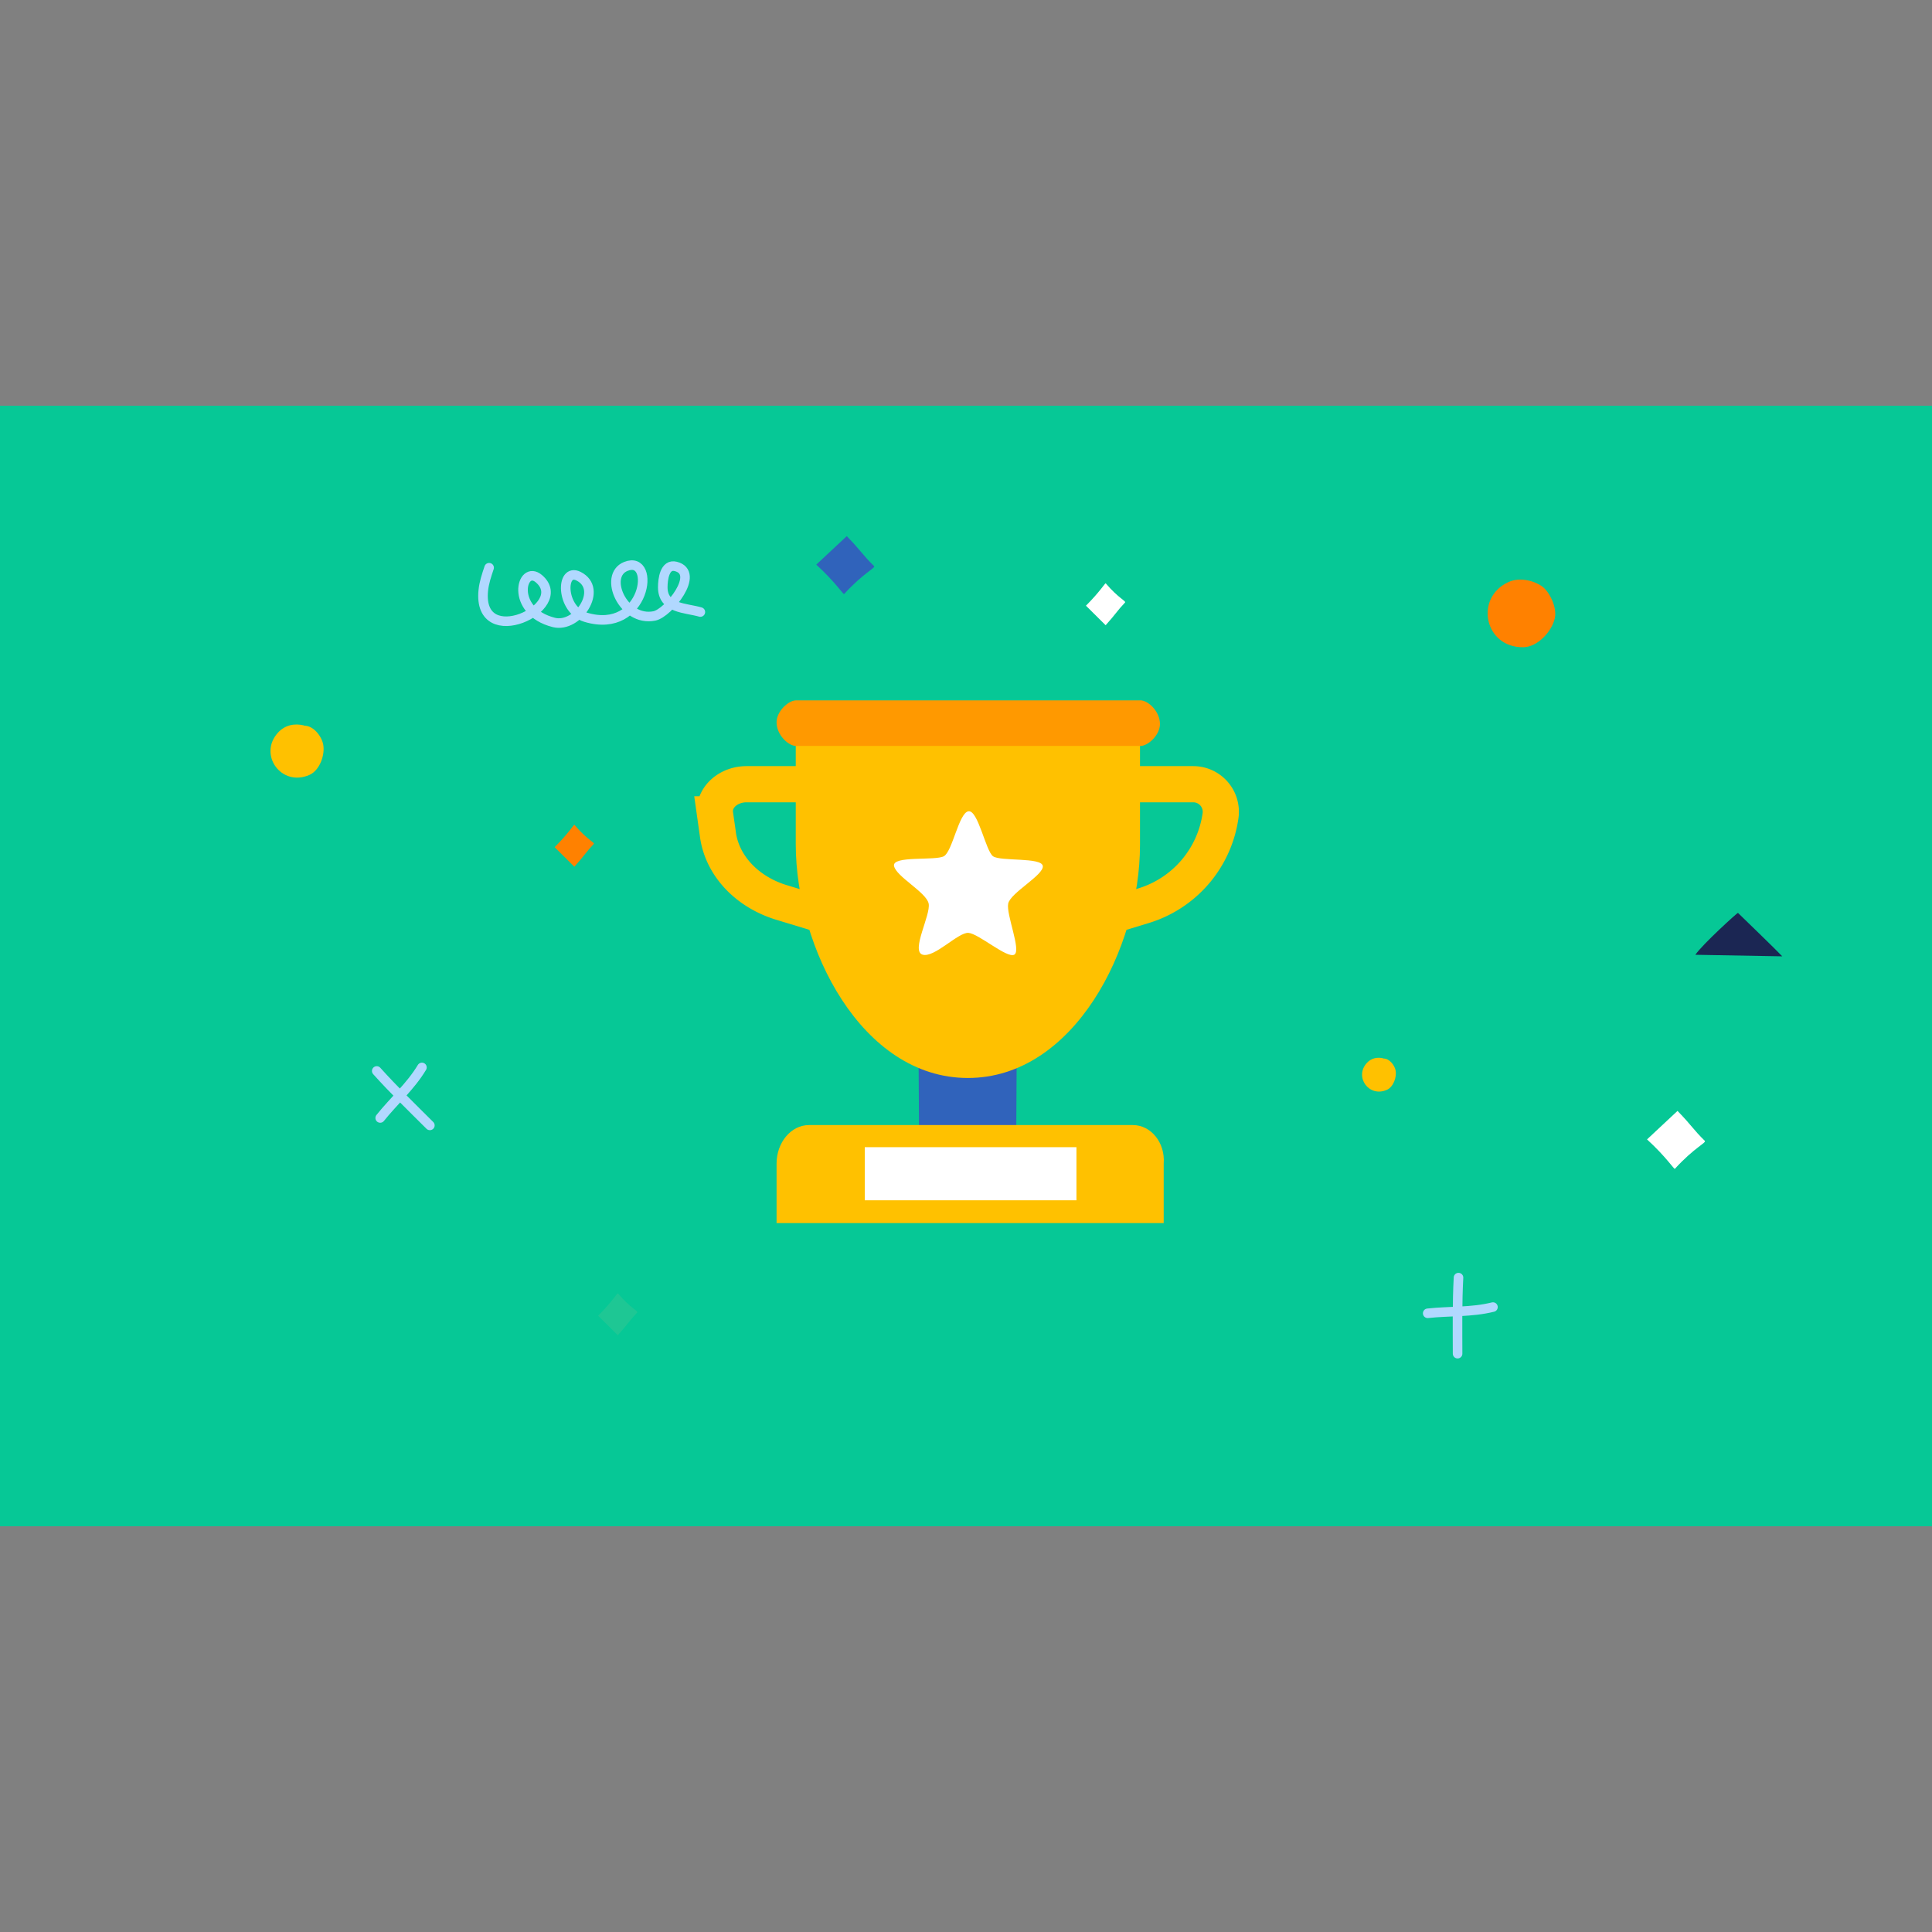 
<svg id="SvgjsSvg1001" width="288" height="288" xmlns="http://www.w3.org/2000/svg" version="1.1" xmlns:xlink="http://www.w3.org/1999/xlink" xmlns:svgjs="http://svgjs.com/svgjs"><rect width="100%" height="100%" fill="#808080" stroke="none"/><defs id="SvgjsDefs1002"></defs><g id="SvgjsG1008"><svg xmlns="http://www.w3.org/2000/svg" fill="none" viewBox="0 0 400 232" width="288" height="288"><path fill="#06c896" d="M0 0h400v232H0z" class="color4E8CF9 svgShape"></path><path stroke="#FFC100" stroke-width="7.491" d="M227.637 78.364h19.411a5.708 5.708 0 015.652 6.504v0a22.831 22.831 0 01-15.968 18.66l-8.289 2.52M173.147 78.364l-.806 27.684-10.523-3.199c-7.171-2.18-12.272-7.609-13.176-14.022l-.596-4.23a4.718 4.718 0 01-.046-.66c0-3.078 2.943-5.573 6.574-5.573h18.573z" class="colorStrokeFFC100 svgStroke"></path><path fill="#3063bb" fill-rule="evenodd" d="M210.39 152.718h-20.102l-.163-27.93h20.427l-.162 27.93z" clip-rule="evenodd" class="color3063BB svgShape"></path><path fill="#ffc100" fill-rule="evenodd" d="M234.56 148.933h-67.073c-3.689 0-6.707 3.586-6.707 7.97v12.32h80.152v-12.32c.335-4.384-2.683-7.97-6.372-7.97z" clip-rule="evenodd" class="colorFFC100 svgShape"></path><path fill="#ffffff" d="M179.04 153.513h43.826v10.992H179.04z" class="colorfff svgShape"></path><path fill="#ffc100" fill-rule="evenodd" d="M236.024 68.01v22.945c0 21.247-13.629 48.23-35.636 48.23-22.006 0-35.635-26.983-35.635-48.442V68.009h71.271z" clip-rule="evenodd" class="colorFFC100 svgShape"></path><path fill="#ffffff" fill-rule="evenodd" d="M190.984 113.642c-2.419-.778 1.752-8.222 1.285-10.561-.467-2.34-6.707-5.567-7.167-7.779-.461-2.212 8.529-1.045 10.312-2.026 1.783-.981 3.097-8.99 5.089-9.308 1.992-.318 3.575 8.203 5.089 9.308 1.513 1.106 10.085.164 10.312 2.026.227 1.862-6.714 5.547-7.168 7.779-.453 2.231 2.729 9.648 1.285 10.561-1.444.912-7.39-4.35-9.518-4.502-2.128-.151-7.099 5.279-9.519 4.502z" clip-rule="evenodd" class="colorfff svgShape"></path><path fill="#ff9900" fill-rule="evenodd" d="M236.103 61h-71.271c-1.598 0-4.052 2.267-4.052 4.534 0 2.644 2.453 4.911 4.052 4.911h71.271c1.599 0 4.053-2.266 4.053-4.533 0-2.645-2.454-4.912-4.053-4.912z" clip-rule="evenodd" class="colorF90 svgShape"></path><path fill="#1ec794" fill-rule="evenodd" d="M123.833 188.401c2.788-2.773 3.972-4.708 4.088-4.639 2.599 3.072 4.283 3.687 4.005 3.981-1.712 1.807-1.896 2.364-4.016 4.705l-4.077-4.047z" clip-rule="evenodd" class="color1EC794 svgShape"></path><path fill="#ff8100" fill-rule="evenodd" d="M114.833 91.401c2.788-2.773 3.972-4.708 4.088-4.639 2.599 3.072 4.283 3.687 4.005 3.98-1.712 1.808-1.896 2.365-4.016 4.706l-4.077-4.047z" clip-rule="evenodd" class="colorFF8100 svgShape"></path><path stroke="#B1D8FF" stroke-linecap="round" stroke-linejoin="round" stroke-width="1.98" d="M78 137.731c3.525 3.925 7.28 7.561 11 11.269M87.357 137c-2.391 3.973-5.826 6.937-8.643 10.464M301.968 180.517c-.282 5.268-.197 10.495-.19 15.747M309.102 186.616c-4.5 1.119-9.025.786-13.511 1.288" class="colorStrokeB1D8FF svgStroke"></path><path fill="#ff8100" fill-rule="evenodd" d="M319.308 37.432c-1.531-1.13-4.562-2.032-6.974-.935-7.157 3.256-4.987 13.675 3.113 13.5 2.918-.062 5.859-3.264 6.463-6.02.484-2.21-1.072-5.415-2.602-6.545z" clip-rule="evenodd" class="colorFF8100 svgShape"></path><path fill="#ffc100" fill-rule="evenodd" d="M62.965 66.197c-2.038-.496-3.964-.072-5.38 1.455-4.203 4.53.642 11.374 6.498 8.777 2.11-.936 3.252-4.14 2.83-6.31-.338-1.74-2.065-3.929-3.946-3.866M286.433 135.126c-1.297-.316-2.523-.046-3.425.925-2.674 2.883.41 7.238 4.136 5.585 1.342-.595 2.069-2.634 1.801-4.015-.216-1.107-1.314-2.5-2.511-2.46" clip-rule="evenodd" class="colorFFC100 svgShape"></path><path fill="#1b2653" fill-rule="evenodd" d="M351 113.679c1.543-2.235 8.74-8.762 8.825-8.678.474.469 8.046 7.77 9.175 8.999l-18-.321z" clip-rule="evenodd" class="color1B2653 svgShape"></path><path fill="#ffffff" fill-rule="evenodd" d="M341 151.901c3.953 3.618 5.581 6.2 5.759 6.096 4.056-4.441 6.594-5.42 6.201-5.803-2.421-2.367-2.658-3.122-5.648-6.194L341 151.901z" clip-rule="evenodd" class="colorfff svgShape"></path><path fill="#3063bb" fill-rule="evenodd" d="M169 32.9c3.953 3.619 5.581 6.201 5.759 6.097 4.056-4.44 6.594-5.42 6.201-5.803-2.421-2.367-2.658-3.122-5.648-6.194L169 32.9z" clip-rule="evenodd" class="color3063BB svgShape"></path><path stroke="#B1D8FF" stroke-linecap="round" stroke-linejoin="round" stroke-width="1.98" d="M101.266 33.54c-.527 1.568-1.045 3.09-1.208 4.723-1.26 12.671 18.388 3.477 11.538-2.429-3.679-3.17-6.167 6.713 3.085 9.04 4.911 1.234 10.376-6.925 5.098-9.58-3.75-1.886-3.753 6.923 1.476 8.5 12.49 3.769 14.741-13.108 8.317-10.523-4.77 1.918-.562 11.554 5.903 10.254 2.929-.59 9.642-8.943 4.427-10.255-2.301-.578-2.683 2.692-2.683 4.318 0 4.447 4.69 4.239 7.781 5.127" class="colorStrokeB1D8FF svgStroke"></path><path fill="#ffffff" fill-rule="evenodd" d="M224.833 41.401c2.788-2.773 3.972-4.708 4.088-4.639 2.599 3.072 4.283 3.687 4.005 3.98-1.712 1.808-1.896 2.365-4.016 4.706l-4.077-4.047z" clip-rule="evenodd" class="colorfff svgShape"></path></svg></g></svg>